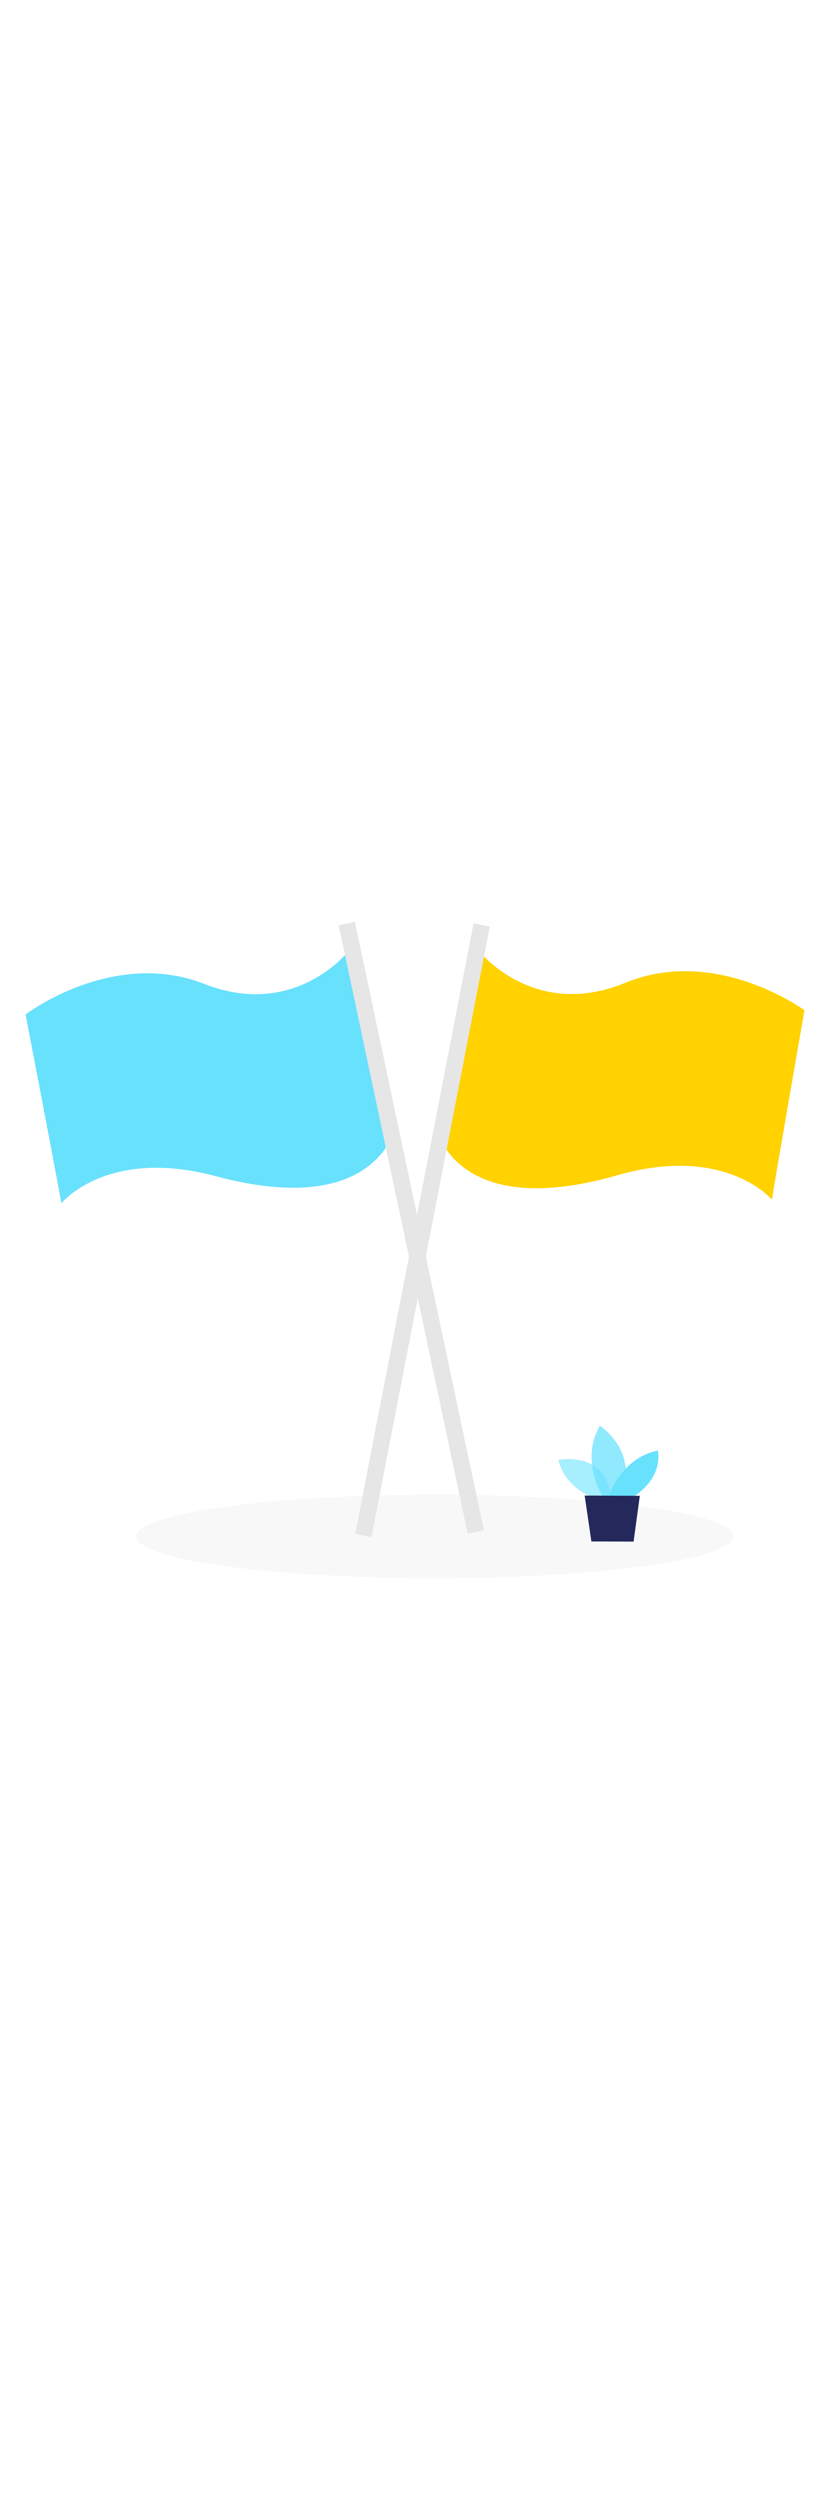 <svg id="_0309_crossed_flags" xmlns="http://www.w3.org/2000/svg" viewBox="0 0 500 500" data-imageid="crossed-flags-60" imageName="Crossed Flags" class="illustrations_image" style="width: 166px;"><defs><style>.cls-1_crossed-flags-60,.cls-2_crossed-flags-60{fill:#e6e6e6;}.cls-2_crossed-flags-60{opacity:.3;}.cls-3_crossed-flags-60{opacity:.58;}.cls-3_crossed-flags-60,.cls-4_crossed-flags-60,.cls-5_crossed-flags-60{fill:#68e1fd;}.cls-6_crossed-flags-60{fill:#24285b;}.cls-4_crossed-flags-60{opacity:.73;}.cls-7_crossed-flags-60{fill:#ffd200;}</style></defs><ellipse id="sd_crossed-flags-60" class="cls-2_crossed-flags-60" cx="261.9" cy="422.54" rx="179.75" ry="25.15"/><g id="flag2_crossed-flags-60"><path class="cls-5_crossed-flags-60 targetColor" d="m210.44,69.39s-32.11,41.93-87.35,20.32c-55.24-21.61-107.69,18.38-107.69,18.38,0,0,19.28,100.23,21.57,113.76,0,0,27.3-33.96,93.11-16.3,65.81,17.66,92.18-2.15,102.36-17.16l-22-119.01Z" style="fill: rgb(104, 225, 253);"/><rect class="cls-1_crossed-flags-60" x="242.77" y="49.27" width="9.98" height="374.61" transform="translate(539.2 416.6) rotate(168.03)"/></g><g id="flag1_crossed-flags-60"><path class="cls-7_crossed-flags-60" d="m288.91,70.27s32.85,41.36,87.69,18.79c54.85-22.57,108,16.49,108,16.49,0,0-17.52,100.56-19.57,114.12,0,0-27.89-33.48-93.38-14.66-65.49,18.81-92.2-.53-102.65-15.36l19.91-119.38Z"/><rect class="cls-1_crossed-flags-60" x="249.54" y="50.77" width="9.98" height="374.61" transform="translate(49.95 -44.08) rotate(10.97)"/></g><g id="plant_crossed-flags-60"><path class="cls-3_crossed-flags-60 targetColor" d="m360.63,400.41s-19.92-5.44-24.25-23.98c0,0,30.86-6.24,31.74,25.62l-7.49-1.64Z" style="fill: rgb(104, 225, 253);"/><path class="cls-4_crossed-flags-60 targetColor" d="m363.07,398.43s-13.92-22-1.67-42.57c0,0,23.47,14.9,13.04,42.62l-11.37-.05Z" style="fill: rgb(104, 225, 253);"/><path class="cls-5_crossed-flags-60 targetColor" d="m366.66,398.45s7.35-23.23,29.58-27.63c0,0,4.17,15.09-14.39,27.7l-15.19-.06Z" style="fill: rgb(104, 225, 253);"/><polygon class="cls-6_crossed-flags-60" points="352.21 397.92 356.25 425.55 381.68 425.65 385.43 398.06 352.21 397.92"/></g></svg>